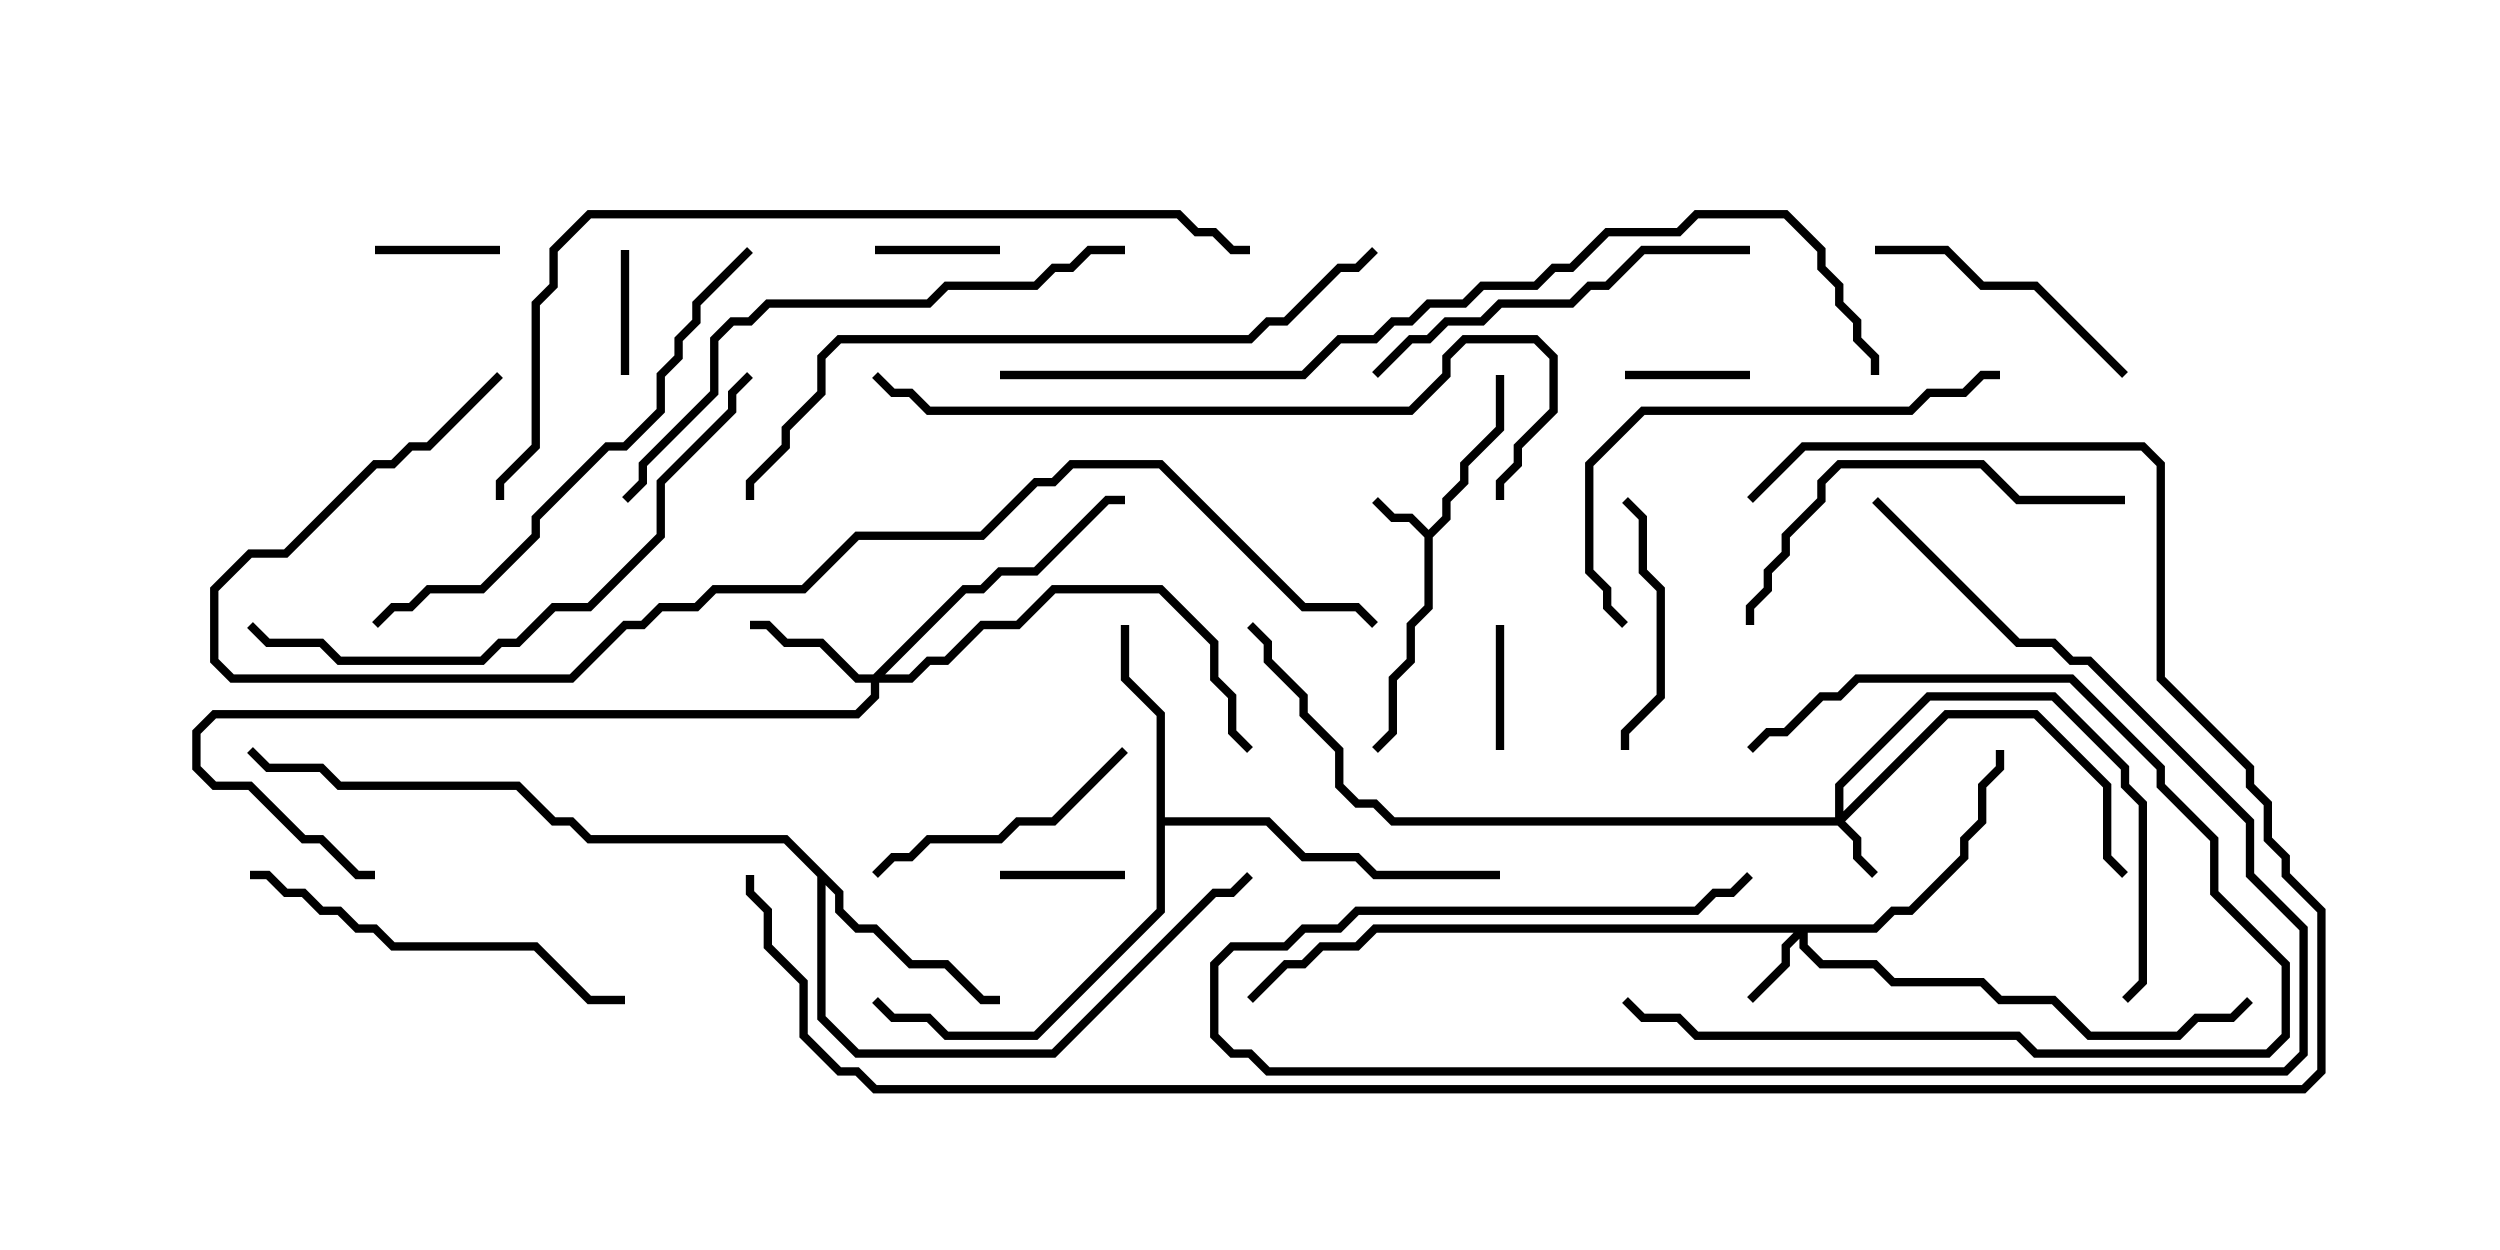 <svg version="1.1" width="30" height="15" xmlns="http://www.w3.org/2000/svg"><path d="M17.143,6.358L17.307,6.194L17.307,5.979L17.521,5.765L17.521,5.551L17.95,5.122L17.95,4.5L18.05,4.5L18.05,5.164L17.621,5.592L17.621,5.806L17.407,6.021L17.407,6.235L17.193,6.449L17.193,7.306L16.979,7.521L16.979,7.949L16.764,8.164L16.764,8.806L16.535,9.035L16.465,8.965L16.664,8.765L16.664,8.122L16.879,7.908L16.879,7.479L17.093,7.265L17.093,6.449L16.908,6.264L16.694,6.264L16.465,6.035L16.535,5.965L16.735,6.164L16.949,6.164z" stroke="none"/><path d="M13.879,8.592L13.45,8.164L13.45,7.5L13.55,7.5L13.55,8.122L13.979,8.551L13.979,9.807L15.235,9.807L15.664,10.236L16.306,10.236L16.521,10.45L18,10.45L18,10.55L16.479,10.55L16.265,10.336L15.622,10.336L15.194,9.907L13.979,9.907L13.979,10.949L12.449,12.479L11.336,12.479L11.122,12.264L10.694,12.264L10.465,12.035L10.535,11.965L10.735,12.164L11.164,12.164L11.378,12.379L12.408,12.379L13.879,10.908z" stroke="none"/><path d="M10.121,10.694L10.121,10.908L10.306,11.093L10.521,11.093L10.949,11.521L11.378,11.521L11.806,11.95L12,11.95L12,12.05L11.765,12.05L11.336,11.621L10.908,11.621L10.479,11.193L10.265,11.193L10.021,10.949L10.021,10.735L9.907,10.621L9.907,12.194L10.306,12.593L12.622,12.593L14.551,10.664L14.765,10.664L14.965,10.465L15.035,10.535L14.806,10.764L14.592,10.764L12.664,12.693L10.265,12.693L9.807,12.235L9.807,10.521L9.408,10.121L7.051,10.121L6.836,9.907L6.622,9.907L6.194,9.479L4.051,9.479L3.836,9.264L3.194,9.264L2.965,9.035L3.035,8.965L3.235,9.164L3.878,9.164L4.092,9.379L6.235,9.379L6.664,9.807L6.878,9.807L7.092,10.021L9.449,10.021z" stroke="none"/><path d="M22.021,9.807L22.021,9.408L23.122,8.307L24.664,8.307L25.55,9.194L25.55,9.408L25.764,9.622L25.764,11.806L25.535,12.035L25.465,11.965L25.664,11.765L25.664,9.664L25.45,9.449L25.45,9.235L24.622,8.407L23.164,8.407L22.121,9.449L22.121,9.736L23.336,8.521L24.449,8.521L25.336,9.408L25.336,10.265L25.535,10.465L25.465,10.535L25.236,10.306L25.236,9.449L24.408,8.621L23.378,8.621L22.142,9.857L22.336,10.051L22.336,10.265L22.535,10.465L22.465,10.535L22.236,10.306L22.236,10.092L22.051,9.907L16.694,9.907L16.479,9.693L16.265,9.693L16.021,9.449L16.021,9.021L15.593,8.592L15.593,8.378L15.164,7.949L15.164,7.735L14.965,7.535L15.035,7.465L15.264,7.694L15.264,7.908L15.693,8.336L15.693,8.551L16.121,8.979L16.121,9.408L16.306,9.593L16.521,9.593L16.735,9.807z" stroke="none"/><path d="M22.479,11.093L22.694,10.879L22.908,10.879L23.521,10.265L23.521,10.051L23.736,9.836L23.736,9.408L23.95,9.194L23.95,9L24.05,9L24.05,9.235L23.836,9.449L23.836,9.878L23.621,10.092L23.621,10.306L22.949,10.979L22.735,10.979L22.521,11.193L21.693,11.193L21.693,11.336L21.878,11.521L22.521,11.521L22.735,11.736L23.806,11.736L24.021,11.95L24.664,11.95L25.092,12.379L26.122,12.379L26.336,12.164L26.765,12.164L26.965,11.965L27.035,12.035L26.806,12.264L26.378,12.264L26.164,12.479L25.051,12.479L24.622,12.05L23.979,12.05L23.765,11.836L22.694,11.836L22.479,11.621L21.836,11.621L21.593,11.378L21.593,11.264L21.479,11.378L21.479,11.592L21.035,12.035L20.965,11.965L21.379,11.551L21.379,11.336L21.522,11.193L16.521,11.193L16.306,11.407L15.878,11.407L15.664,11.621L15.449,11.621L15.035,12.035L14.965,11.965L15.408,11.521L15.622,11.521L15.836,11.307L16.265,11.307L16.479,11.093z" stroke="none"/><path d="M10.479,8.093L11.551,7.021L11.765,7.021L11.979,6.807L12.408,6.807L13.265,5.95L13.5,5.95L13.5,6.05L13.306,6.05L12.449,6.907L12.021,6.907L11.806,7.121L11.592,7.121L10.621,8.093L10.908,8.093L11.122,7.879L11.336,7.879L11.765,7.45L12.194,7.45L12.622,7.021L13.949,7.021L14.621,7.694L14.621,8.122L14.836,8.336L14.836,8.765L15.035,8.965L14.965,9.035L14.736,8.806L14.736,8.378L14.521,8.164L14.521,7.735L13.908,7.121L12.664,7.121L12.235,7.55L11.806,7.55L11.378,7.979L11.164,7.979L10.949,8.193L10.55,8.193L10.55,8.378L10.306,8.621L2.592,8.621L2.407,8.806L2.407,9.194L2.592,9.379L3.021,9.379L3.664,10.021L3.878,10.021L4.306,10.45L4.5,10.45L4.5,10.55L4.265,10.55L3.836,10.121L3.622,10.121L2.979,9.479L2.551,9.479L2.307,9.235L2.307,8.765L2.551,8.521L10.265,8.521L10.45,8.336L10.45,8.193L10.265,8.193L9.836,7.764L9.408,7.764L9.194,7.55L9,7.55L9,7.45L9.235,7.45L9.449,7.664L9.878,7.664L10.306,8.093z" stroke="none"/><path d="M19.5,4.55L19.5,4.45L21,4.45L21,4.55z" stroke="none"/><path d="M10.5,3.05L10.5,2.95L12,2.95L12,3.05z" stroke="none"/><path d="M17.95,7.5L18.05,7.5L18.05,9L17.95,9z" stroke="none"/><path d="M7.45,3L7.55,3L7.55,4.5L7.45,4.5z" stroke="none"/><path d="M6,2.95L6,3.05L4.5,3.05L4.5,2.95z" stroke="none"/><path d="M12,10.55L12,10.45L13.5,10.45L13.5,10.55z" stroke="none"/><path d="M19.55,9L19.45,9L19.45,8.765L19.879,8.336L19.879,7.092L19.664,6.878L19.664,6.235L19.465,6.035L19.535,5.965L19.764,6.194L19.764,6.836L19.979,7.051L19.979,8.378L19.55,8.806z" stroke="none"/><path d="M25.535,4.465L25.465,4.535L24.408,3.479L23.765,3.479L23.336,3.05L22.5,3.05L22.5,2.95L23.378,2.95L23.806,3.379L24.449,3.379z" stroke="none"/><path d="M19.465,12.035L19.535,11.965L19.735,12.164L20.164,12.164L20.378,12.379L24.235,12.379L24.449,12.593L27.194,12.593L27.379,12.408L27.379,11.592L26.521,10.735L26.521,10.092L25.879,9.449L25.879,9.235L24.836,8.193L22.306,8.193L22.092,8.407L21.878,8.407L21.449,8.836L21.235,8.836L21.035,9.035L20.965,8.965L21.194,8.736L21.408,8.736L21.836,8.307L22.051,8.307L22.265,8.093L24.878,8.093L25.979,9.194L25.979,9.408L26.621,10.051L26.621,10.694L27.479,11.551L27.479,12.449L27.235,12.693L24.408,12.693L24.194,12.479L20.336,12.479L20.122,12.264L19.694,12.264z" stroke="none"/><path d="M13.465,8.965L13.535,9.035L12.664,9.907L12.235,9.907L12.021,10.121L11.164,10.121L10.949,10.336L10.735,10.336L10.535,10.535L10.465,10.465L10.694,10.236L10.908,10.236L11.122,10.021L11.979,10.021L12.194,9.807L12.622,9.807z" stroke="none"/><path d="M21,2.95L21,3.05L19.735,3.05L19.306,3.479L19.092,3.479L18.878,3.693L18.021,3.693L17.806,3.907L17.378,3.907L17.164,4.121L16.949,4.121L16.535,4.535L16.465,4.465L16.908,4.021L17.122,4.021L17.336,3.807L17.765,3.807L17.979,3.593L18.836,3.593L19.051,3.379L19.265,3.379L19.694,2.95z" stroke="none"/><path d="M3,10.55L3,10.45L3.235,10.45L3.449,10.664L3.664,10.664L3.878,10.879L4.092,10.879L4.306,11.093L4.521,11.093L4.735,11.307L6.449,11.307L7.092,11.95L7.5,11.95L7.5,12.05L7.051,12.05L6.408,11.407L4.694,11.407L4.479,11.193L4.265,11.193L4.051,10.979L3.836,10.979L3.622,10.764L3.408,10.764L3.194,10.55z" stroke="none"/><path d="M22.465,6.035L22.535,5.965L24.235,7.664L24.664,7.664L24.878,7.879L25.092,7.879L27.05,9.836L27.05,10.479L27.693,11.122L27.693,12.664L27.449,12.907L15.194,12.907L14.979,12.693L14.765,12.693L14.521,12.449L14.521,11.551L14.765,11.307L15.408,11.307L15.622,11.093L16.051,11.093L16.265,10.879L20.336,10.879L20.551,10.664L20.765,10.664L20.965,10.465L21.035,10.535L20.806,10.764L20.592,10.764L20.378,10.979L16.306,10.979L16.092,11.193L15.664,11.193L15.449,11.407L14.806,11.407L14.621,11.592L14.621,12.408L14.806,12.593L15.021,12.593L15.235,12.807L27.408,12.807L27.593,12.622L27.593,11.164L26.95,10.521L26.95,9.878L25.051,7.979L24.836,7.979L24.622,7.764L24.194,7.764z" stroke="none"/><path d="M25.5,5.95L25.5,6.05L24.194,6.05L23.765,5.621L22.092,5.621L21.907,5.806L21.907,6.021L21.479,6.449L21.479,6.664L21.264,6.878L21.264,7.092L21.05,7.306L21.05,7.5L20.95,7.5L20.95,7.265L21.164,7.051L21.164,6.836L21.379,6.622L21.379,6.408L21.807,5.979L21.807,5.765L22.051,5.521L23.806,5.521L24.235,5.95z" stroke="none"/><path d="M24,4.45L24,4.55L23.806,4.55L23.592,4.764L23.164,4.764L22.949,4.979L19.735,4.979L19.121,5.592L19.121,6.836L19.336,7.051L19.336,7.265L19.535,7.465L19.465,7.535L19.236,7.306L19.236,7.092L19.021,6.878L19.021,5.551L19.694,4.879L22.908,4.879L23.122,4.664L23.551,4.664L23.765,4.45z" stroke="none"/><path d="M8.965,2.965L9.035,3.035L8.407,3.664L8.407,3.878L8.193,4.092L8.193,4.306L7.979,4.521L7.979,4.949L7.521,5.407L7.306,5.407L6.479,6.235L6.479,6.449L5.806,7.121L5.164,7.121L4.949,7.336L4.735,7.336L4.535,7.535L4.465,7.465L4.694,7.236L4.908,7.236L5.122,7.021L5.765,7.021L6.379,6.408L6.379,6.194L7.265,5.307L7.479,5.307L7.879,4.908L7.879,4.479L8.093,4.265L8.093,4.051L8.307,3.836L8.307,3.622z" stroke="none"/><path d="M2.965,7.535L3.035,7.465L3.235,7.664L3.878,7.664L4.092,7.879L5.765,7.879L5.979,7.664L6.194,7.664L6.622,7.236L7.051,7.236L7.879,6.408L7.879,5.765L8.736,4.908L8.736,4.694L8.965,4.465L9.035,4.535L8.836,4.735L8.836,4.949L7.979,5.806L7.979,6.449L7.092,7.336L6.664,7.336L6.235,7.764L6.021,7.764L5.806,7.979L4.051,7.979L3.836,7.764L3.194,7.764z" stroke="none"/><path d="M13.5,2.95L13.5,3.05L13.092,3.05L12.878,3.264L12.664,3.264L12.449,3.479L11.378,3.479L11.164,3.693L9.235,3.693L9.021,3.907L8.806,3.907L8.621,4.092L8.621,4.735L7.764,5.592L7.764,5.806L7.535,6.035L7.465,5.965L7.664,5.765L7.664,5.551L8.521,4.694L8.521,4.051L8.765,3.807L8.979,3.807L9.194,3.593L11.122,3.593L11.336,3.379L12.408,3.379L12.622,3.164L12.836,3.164L13.051,2.95z" stroke="none"/><path d="M18.05,6L17.95,6L17.95,5.765L18.164,5.551L18.164,5.336L18.593,4.908L18.593,4.306L18.408,4.121L17.592,4.121L17.407,4.306L17.407,4.521L16.949,4.979L11.122,4.979L10.908,4.764L10.694,4.764L10.465,4.535L10.535,4.465L10.735,4.664L10.949,4.664L11.164,4.879L16.908,4.879L17.307,4.479L17.307,4.265L17.551,4.021L18.449,4.021L18.693,4.265L18.693,4.949L18.264,5.378L18.264,5.592L18.05,5.806z" stroke="none"/><path d="M9.05,6L8.95,6L8.95,5.765L9.379,5.336L9.379,5.122L9.807,4.694L9.807,4.265L10.051,4.021L14.979,4.021L15.194,3.807L15.408,3.807L16.051,3.164L16.265,3.164L16.465,2.965L16.535,3.035L16.306,3.264L16.092,3.264L15.449,3.907L15.235,3.907L15.021,4.121L10.092,4.121L9.907,4.306L9.907,4.735L9.479,5.164L9.479,5.378L9.05,5.806z" stroke="none"/><path d="M6.05,6L5.95,6L5.95,5.765L6.379,5.336L6.379,3.622L6.593,3.408L6.593,2.979L7.051,2.521L14.164,2.521L14.378,2.736L14.592,2.736L14.806,2.95L15,2.95L15,3.05L14.765,3.05L14.551,2.836L14.336,2.836L14.122,2.621L7.092,2.621L6.693,3.021L6.693,3.449L6.479,3.664L6.479,5.378L6.05,5.806z" stroke="none"/><path d="M12,4.55L12,4.45L15.622,4.45L16.051,4.021L16.479,4.021L16.694,3.807L16.908,3.807L17.122,3.593L17.551,3.593L17.765,3.379L18.408,3.379L18.622,3.164L18.836,3.164L19.265,2.736L20.122,2.736L20.336,2.521L21.449,2.521L21.907,2.979L21.907,3.194L22.121,3.408L22.121,3.622L22.336,3.836L22.336,4.051L22.55,4.265L22.55,4.5L22.45,4.5L22.45,4.306L22.236,4.092L22.236,3.878L22.021,3.664L22.021,3.449L21.807,3.235L21.807,3.021L21.408,2.621L20.378,2.621L20.164,2.836L19.306,2.836L18.878,3.264L18.664,3.264L18.449,3.479L17.806,3.479L17.592,3.693L17.164,3.693L16.949,3.907L16.735,3.907L16.521,4.121L16.092,4.121L15.664,4.55z" stroke="none"/><path d="M5.965,4.465L6.035,4.535L5.164,5.407L4.949,5.407L4.735,5.621L4.521,5.621L3.449,6.693L3.021,6.693L2.621,7.092L2.621,7.908L2.806,8.093L6.836,8.093L7.479,7.45L7.694,7.45L7.908,7.236L8.336,7.236L8.551,7.021L9.622,7.021L10.265,6.379L11.765,6.379L12.408,5.736L12.622,5.736L12.836,5.521L13.949,5.521L15.664,7.236L16.306,7.236L16.535,7.465L16.465,7.535L16.265,7.336L15.622,7.336L13.908,5.621L12.878,5.621L12.664,5.836L12.449,5.836L11.806,6.479L10.306,6.479L9.664,7.121L8.592,7.121L8.378,7.336L7.949,7.336L7.735,7.55L7.521,7.55L6.878,8.193L2.765,8.193L2.521,7.949L2.521,7.051L2.979,6.593L3.408,6.593L4.479,5.521L4.694,5.521L4.908,5.307L5.122,5.307z" stroke="none"/><path d="M21.035,6.035L20.965,5.965L21.622,5.307L25.735,5.307L25.979,5.551L25.979,8.122L27.05,9.194L27.05,9.408L27.264,9.622L27.264,10.051L27.479,10.265L27.479,10.479L27.907,10.908L27.907,12.878L27.664,13.121L10.479,13.121L10.265,12.907L10.051,12.907L9.593,12.449L9.593,11.806L9.164,11.378L9.164,10.949L8.95,10.735L8.95,10.5L9.05,10.5L9.05,10.694L9.264,10.908L9.264,11.336L9.693,11.765L9.693,12.408L10.092,12.807L10.306,12.807L10.521,13.021L27.622,13.021L27.807,12.836L27.807,10.949L27.379,10.521L27.379,10.306L27.164,10.092L27.164,9.664L26.95,9.449L26.95,9.235L25.879,8.164L25.879,5.592L25.694,5.407L21.664,5.407z" stroke="none"/></svg>